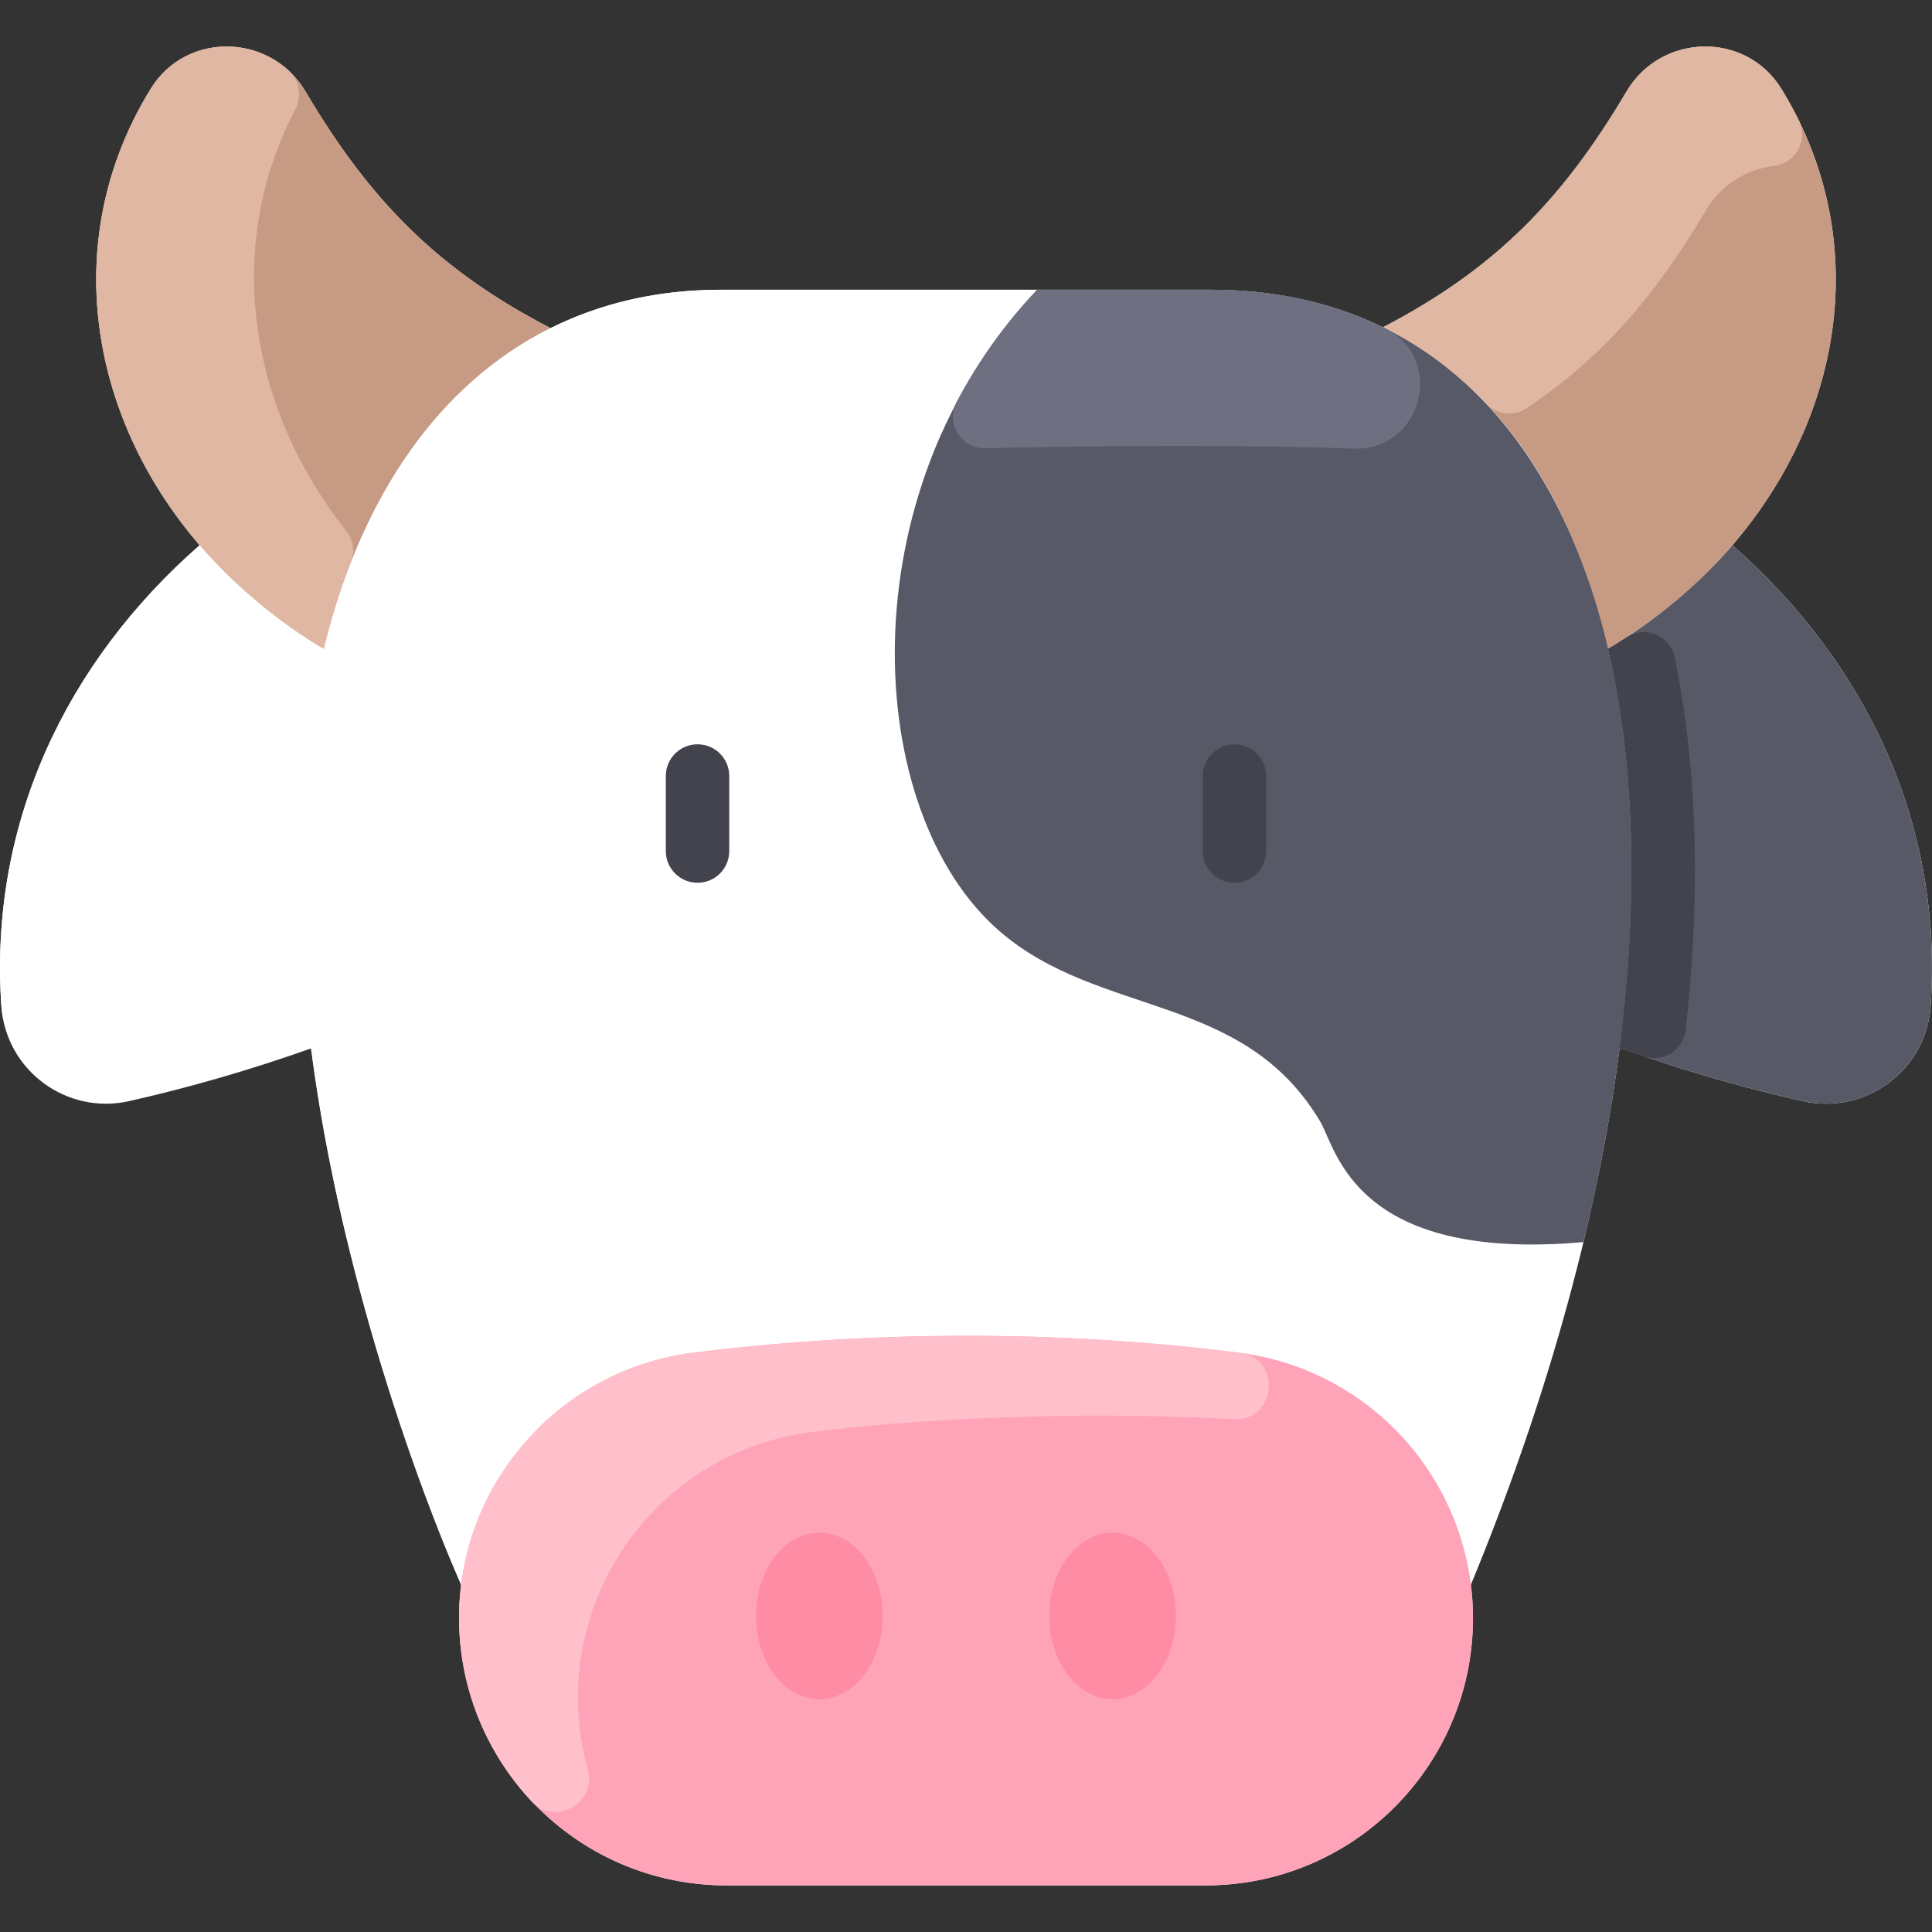 <svg width="24" height="24" viewBox="0 0 24 24" fill="none" xmlns="http://www.w3.org/2000/svg">
<rect x="0" y="0" width="24" height="24" fill="#333333" stroke="none"/>
<g clip-path="url(#clip0_183_1110)">
<path d="M21.52 6.773C22.923 5.143 23.254 2.929 22.127 1.102C21.686 0.386 20.635 0.411 20.206 1.135C19.41 2.482 18.57 3.343 17.181 4.065C16.516 3.74 15.787 3.599 15.046 3.599H8.954C8.178 3.599 7.468 3.763 6.837 4.078L6.835 4.074C5.437 3.35 4.593 2.487 3.794 1.135C3.365 0.411 2.314 0.386 1.873 1.102C0.746 2.929 1.077 5.143 2.48 6.773C0.817 8.231 -0.14 10.24 0.017 12.499C0.072 13.296 0.827 13.855 1.607 13.678C2.349 13.51 3.102 13.294 3.863 13.024C4.12 15.008 4.722 17.247 5.728 19.686C5.734 19.686 5.703 19.823 5.703 20.1C5.703 21.934 7.19 23.421 9.024 23.421H14.976C16.81 23.421 18.297 21.934 18.297 20.1C18.297 19.82 18.267 19.686 18.272 19.686C19.146 17.569 19.83 15.275 20.119 13.021C20.207 13.034 21.011 13.364 22.393 13.678C23.172 13.855 23.928 13.296 23.983 12.499C24.14 10.24 23.183 8.231 21.52 6.773Z" fill="white"/>
<path d="M21.52 6.773C23.183 8.231 24.14 10.24 23.983 12.499C23.927 13.296 23.172 13.855 22.393 13.678C21.651 13.51 20.897 13.294 20.136 13.024L20.118 13.021C20.358 11.147 20.303 9.465 19.975 8.058C19.989 8.055 20.823 7.582 21.52 6.773Z" fill="#585966"/>
<path d="M22.128 1.102C23.596 3.484 22.588 6.509 19.978 8.058C19.92 8.069 19.559 5.225 17.182 4.065C18.57 3.343 19.41 2.482 20.207 1.135C20.635 0.411 21.686 0.386 22.128 1.102Z" fill="#C79A83"/>
<path d="M19.976 8.059C20.304 9.466 20.359 11.148 20.12 13.022C19.954 14.311 19.674 15.432 19.667 15.43C16.822 15.681 16.602 14.271 16.4 13.932C15.447 12.326 13.665 12.643 12.421 11.571C10.704 10.092 10.507 6.103 12.883 3.6H15.047C17.72 3.6 19.356 5.404 19.976 8.059Z" fill="#585966"/>
<path d="M18.272 19.686C18.522 21.658 16.983 23.421 14.976 23.421H9.025C7.018 23.421 5.48 21.658 5.73 19.686C5.915 18.191 7.098 16.99 8.623 16.802C10.866 16.524 13.135 16.524 15.379 16.802C16.906 16.99 18.086 18.193 18.272 19.686Z" fill="#FFA4B8"/>
<path d="M6.835 4.074L6.837 4.078C5.48 4.754 4.494 6.127 4.024 8.058C4.003 8.052 3.172 7.578 2.48 6.773C1.077 5.143 0.746 2.929 1.873 1.102C2.314 0.386 3.365 0.411 3.794 1.135C4.593 2.487 5.436 3.35 6.835 4.074Z" fill="#C79A83"/>
<path d="M20.94 12.792C20.912 13.042 20.661 13.204 20.422 13.123C20.093 13.012 20.154 13.027 20.118 13.022C20.358 11.148 20.303 9.465 19.975 8.059C19.985 8.057 20.161 7.946 20.207 7.916C20.438 7.765 20.75 7.898 20.805 8.169C21.111 9.673 21.111 11.274 20.94 12.792Z" fill="#42434D"/>
<path d="M8.665 10.966C8.448 10.966 8.271 10.79 8.271 10.572V9.64C8.271 9.422 8.448 9.246 8.665 9.246C8.883 9.246 9.059 9.422 9.059 9.64V10.572C9.059 10.79 8.883 10.966 8.665 10.966Z" fill="#42434D"/>
<path d="M15.335 10.966C15.118 10.966 14.941 10.79 14.941 10.572V9.64C14.941 9.422 15.118 9.246 15.335 9.246C15.553 9.246 15.729 9.422 15.729 9.64V10.572C15.729 10.79 15.553 10.966 15.335 10.966Z" fill="#42434D"/>
<path d="M10.178 21.108C10.613 21.108 10.966 20.645 10.966 20.074C10.966 19.503 10.613 19.04 10.178 19.04C9.743 19.04 9.391 19.503 9.391 20.074C9.391 20.645 9.743 21.108 10.178 21.108Z" fill="#FF8CA5"/>
<path d="M13.821 21.108C14.256 21.108 14.609 20.645 14.609 20.074C14.609 19.503 14.256 19.04 13.821 19.04C13.386 19.04 13.033 19.503 13.033 20.074C13.033 20.645 13.386 21.108 13.821 21.108Z" fill="#FF8CA5"/>
<path d="M4.301 6.595C4.389 6.705 4.412 6.853 4.36 6.985C4.229 7.32 4.116 7.679 4.024 8.058C4.003 8.051 3.172 7.578 2.48 6.773C1.077 5.143 0.746 2.929 1.873 1.102C2.255 0.482 3.093 0.417 3.59 0.881C3.721 1.004 3.752 1.199 3.669 1.358C2.774 3.062 3.09 5.067 4.301 6.595Z" fill="#E0B7A3"/>
<path d="M22.347 1.498C22.468 1.745 22.305 2.031 22.032 2.063C21.701 2.103 21.384 2.287 21.192 2.612C20.561 3.679 19.903 4.441 18.966 5.07C18.806 5.178 18.592 5.152 18.459 5.012C18.088 4.618 17.661 4.299 17.182 4.065C18.57 3.343 19.41 2.482 20.207 1.135C20.635 0.411 21.686 0.386 22.128 1.102C22.208 1.232 22.281 1.365 22.347 1.498Z" fill="#E0B7A3"/>
<path d="M12.882 3.6C12.383 4.126 11.997 4.717 11.715 5.337C11.652 5.477 11.514 5.568 11.361 5.569C8.768 5.592 7.115 7.439 6.486 10.028C5.917 12.364 6.204 15.046 6.775 17.383C6.807 17.515 6.772 17.656 6.675 17.753C6.14 18.288 5.818 18.972 5.729 19.686C5.724 19.686 2.778 13.177 4.024 8.059C4.652 5.475 6.309 3.6 8.954 3.6H12.882V3.6Z" fill="white"/>
<path d="M17.204 4.077C17.963 4.453 17.666 5.604 16.819 5.573C14.783 5.501 12.227 5.569 12.23 5.569C11.935 5.569 11.746 5.255 11.884 4.993C12.145 4.499 12.476 4.028 12.882 3.6H15.046C15.802 3.6 16.532 3.744 17.204 4.077Z" fill="#6E6F80"/>
<path d="M15.403 16.806C15.929 16.874 15.853 17.66 15.324 17.63C13.763 17.541 11.752 17.583 10.099 17.787C8.065 18.038 6.76 20.039 7.302 21.98C7.418 22.396 6.898 22.693 6.603 22.377C5.491 21.187 5.342 19.249 6.538 17.899C7.059 17.31 7.789 16.905 8.622 16.802C10.951 16.515 13.339 16.535 15.403 16.806Z" fill="#FFBFCB"/>
<path d="M1.456 12.45C1.462 13.373 0.083 13.443 0.017 12.499C-0.14 10.24 0.817 8.231 2.48 6.773C2.686 7.012 2.914 7.239 3.164 7.449C3.335 7.593 3.355 7.846 3.209 8.014C1.925 9.493 1.449 11.251 1.456 12.45Z" fill="white"/>
</g>
<defs>
<clipPath id="clip0_183_1110">
<rect width="24" height="24" fill="white"/>
</clipPath>
</defs>
</svg>
